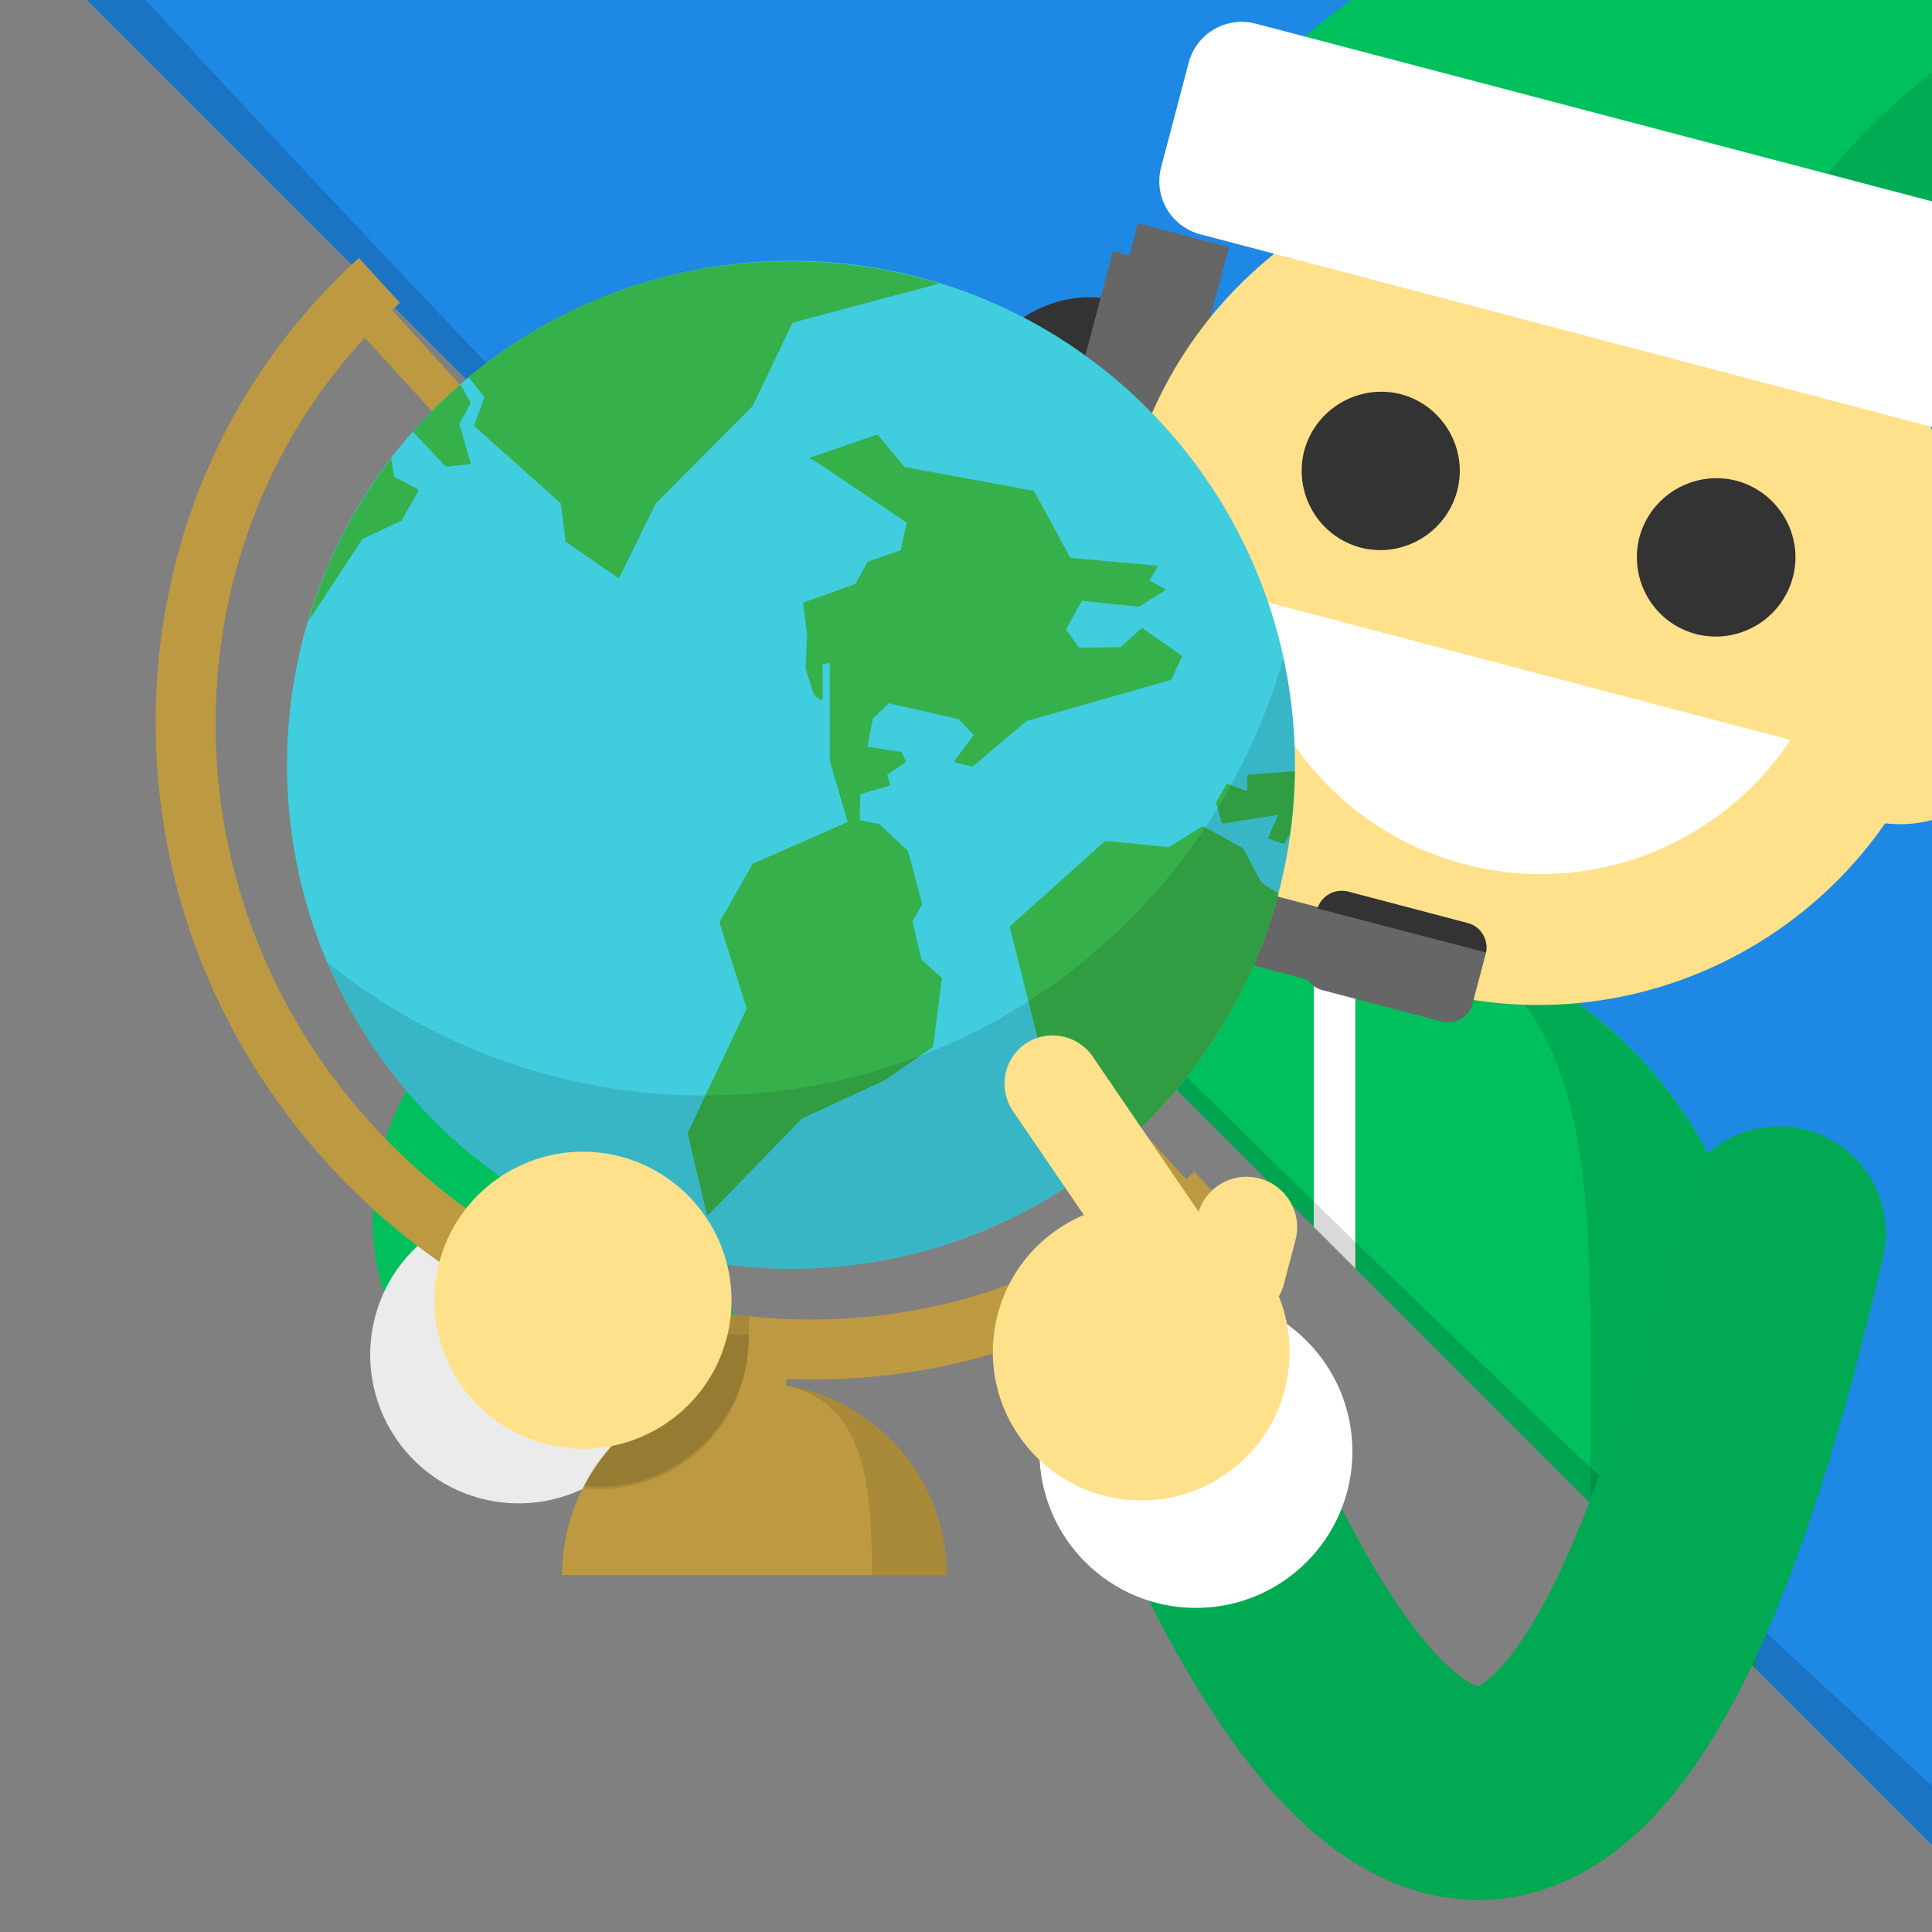 <svg id="art" xmlns="http://www.w3.org/2000/svg" xmlns:xlink="http://www.w3.org/1999/xlink" width="400" height="400" viewBox="-599 251 400 400"><rect x="-599" y="251" width="400" height="400" fill="#808080" stroke="none"/><style>.st0{clip-path:url(#SVGID_2_);fill:#1e88e5}.st1{clip-path:url(#SVGID_4_)}.st2{fill:#00c05d}.st3{opacity:.11;enable-background:new}.st4{fill:none;stroke:#FFF;stroke-width:8.605;stroke-miterlimit:10}.st5{clip-path:url(#SVGID_6_)}.st6{fill:#333}.st7{fill:#666}.st8{fill:#ffe18c}.st9{fill:#FFF}.st10{stroke:#333;stroke-width:3.868}.st10,.st11{fill:none;stroke-miterlimit:10}.st11{stroke:#666;stroke-width:15.057}.st12{opacity:.15;clip-path:url(#SVGID_8_)}.st13{fill:none;stroke:#00c05d;stroke-width:44.227;stroke-linecap:round;stroke-miterlimit:10}.st14{fill:#ebebeb}.st15,.st16{fill:#bd9941}.st16{stroke:#bd9941;stroke-width:5.7;stroke-miterlimit:10}.st17{fill:#40cdde}.st18{fill:#36b04a}.st19{fill:#a98a39}.st20{opacity:.12;stroke:#000;stroke-width:44.227;stroke-linecap:round;stroke-miterlimit:10;enable-background:new}.st20,.st21{fill:none}</style><g id="photos_2"><defs><path id="SVGID_1_" d="M-199 633l-382-382h382z"/></defs><clipPath id="SVGID_2_"><use xlink:href="#SVGID_1_" overflow="visible"/></clipPath><path class="st0" d="M-626.4 233.9h455.9v414.8h-455.9z"/><defs><path id="SVGID_3_" d="M-199 633l-382-382h382z"/></defs><clipPath id="SVGID_4_"><use xlink:href="#SVGID_3_" overflow="visible"/></clipPath><g class="st1"><path class="st2" d="M-235.5 611.8v-81.2c0-48.9-39.5-88.5-88.4-88.5-48.8 0-88.3 39.6-88.3 88.5v81.2h176.7z"/><path class="st3" d="M-308.9 443.6c35.8 7.1 39.2 43.4 39.2 87.1v91.7h34.2v-91.7c0-43.8-31.7-80-73.4-87.1z"/><path class="st4" d="M-322.7 442.2v131"/></g><defs><path id="SVGID_5_" d="M-199 633l-382-382h382z"/></defs><clipPath id="SVGID_6_"><use xlink:href="#SVGID_5_" overflow="visible"/></clipPath><g class="st5"><path class="st6" d="M-364.2 314.6c-1.1-.5-2.1-1-3.3-1.3-13.8-3.6-28.2 5.9-32.2 21.2s3.8 30.7 17.6 34.4c1.2.3 2.3.4 3.5.5l14.4-54.8z"/><path class="st7" d="M-367.613 389.786l-18.86-4.96 23.05-87.62 18.858 4.96z"/><path class="st7" d="M-369.3 382.318l-18.858-4.96 19.563-74.37 18.858 4.96z"/><path class="st8" d="M-195.9 393.5c-12.1 46.7-59.7 74.8-106.4 62.8-46.7-12.1-74.8-59.7-62.8-106.4 12.1-46.8 59.7-74.9 106.5-62.8 46.7 12 74.8 59.7 62.7 106.4z"/><path class="st9" d="M-341.9 374.3c1.8 25.9 19.9 48.9 46.4 55.7 26.3 6.8 53-4.4 67.2-25.8l-113.6-29.9z"/><path class="st10" d="M-369.6 359.1c-.7 2.7-4.1 29.1-4.1 29.1"/><path class="st11" d="M-373.1 349.9c-.7 2.7 5.5 85.8 5.5 85.8l45.3 11.9"/><path class="st7" d="M-300.5 462.5l-24.7-6.5c-2.8-.7-4.5-3.6-3.8-6.4l2.7-10.2c.7-2.8 3.6-4.5 6.4-3.8l24.7 6.5c2.8.7 4.5 3.6 3.8 6.4l-2.7 10.2c-.6 2.8-3.5 4.5-6.4 3.8z"/><path class="st6" d="M-291.3 448.2l-.1.3c.7-2.8-.9-5.7-3.8-6.4l-24.7-6.5c-2.8-.7-5.7.9-6.4 3.8l.1-.3 34.9 9.1zM-297.3 352.6c-2.3 8.7-11.2 14-19.9 11.8-8.8-2.3-14-11.2-11.8-20 2.3-8.7 11.2-14 20-11.8 8.7 2.3 14 11.3 11.7 20zM-227.8 370.5c-2.3 8.7-11.2 14-20 11.8-8.8-2.3-14-11.2-11.8-20 2.3-8.7 11.2-14 20-11.8 8.8 2.3 14.1 11.3 11.8 20z"/><path class="st8" d="M-198.8 371.6l38.1-31s-9.4 102.9-60.6 76.8l22.5-45.8z"/><g><path class="st2" d="M-345.6 274.4s98.3-112.7 199.9-12.9c0 0-55.5 4.2-30.2 55.9l-169.7-43z"/><path class="st3" d="M-233.4 303.9s46.5-73.9 87.8-42.4c0 0-55.5 4.2-30.2 55.9l-57.6-13.5z"/><path class="st9" d="M-181.9 343.9l-168.6-44.4c-6.1-1.6-9.7-7.8-8.1-13.9l5.7-21.6c1.6-6.1 7.8-9.7 13.9-8.1l168.6 44.3c6.1 1.6 9.7 7.8 8.1 13.9l-5.7 21.6c-1.6 6.1-7.8 9.8-13.9 8.2z"/></g></g><g><defs><path id="SVGID_7_" d="M-199 633l-382-382h382z"/></defs><clipPath id="SVGID_8_"><use xlink:href="#SVGID_7_" overflow="visible"/></clipPath><path d="M-568.9 251C-450.4 378.8-329.8 501-199 620.7V634c-127.4-127.4-255.8-255.7-383.1-383h13.2z" class="st12"/></g><g><path class="st13" d="M-382.9 470c-108.1-48.6-152.5 56.4-84.5 61.6"/><path class="st14" d="M-461.3 536.8c-2.9 16.7-18.8 27.9-35.6 25-16.7-2.9-27.9-18.8-25-35.6 2.9-16.7 18.8-27.9 35.6-25 16.7 3 27.9 18.9 25 35.6z"/><path class="st15" d="M-438.4 536.4c35.5 2 69.3-9.9 95.2-33.5l-8.5-9.3c-23.5 21.4-54.2 32.2-86.3 30.4s-62-16.1-83.9-40.1c-21.9-24-33.5-55-32.4-87.1 1.1-32.2 14.6-61.7 38.1-83.1l-8.5-9.3c-25.9 23.6-40.8 56.1-42 91.6s11.5 69.6 35.7 96.1c24.2 26.5 57.1 42.2 92.6 44.3z"/><path class="st16" d="M-522.457 317.793l1.698-1.55 171.728 187.944-1.698 1.552z"/><path class="st17" d="M-509.1 483.1c-40.7-40.8-40.6-106.9.1-147.6 40.8-40.7 106.9-40.7 147.6.1s40.7 106.9-.1 147.6c-40.7 40.7-106.8 40.7-147.6-.1z"/><path class="st18" d="M-356.7 391.8c.1 0 .1-.1.2-.1l2.2-4.7c.1-.1 0-.3-.1-.3l-8-5.6c-.1-.1-.2-.1-.3 0l-4.3 3.9-8.6.1-2.7-3.8 3.3-5.9 11.6 1.2h.2l5.3-3.3c.1-.1.1-.1.1-.2s-.1-.2-.1-.2l-3.1-1.7 1.6-2.8v-.2c0-.1-.1-.1-.2-.1l-17.8-1.6-7.5-13.8c0-.1-.1-.1-.2-.1l-26.6-4.9-5.5-6.6c-.1-.1-.2-.1-.3-.1l-13.6 4.7c-.1 0-.2.2-.2.3 0 .1.2.2.3.2l.2-.1 19.5 13.1v.1l-1.2 5.6-6.8 2.4c-.1 0-.1.1-.1.1l-2.5 4.5-10.6 3.8c-.1 0-.2.2-.2.3l.8 6.3-.3 7.1v.1l1.7 5.3c0 .1 0 .1.1.1l1.3 1c.1.1.2.1.3 0 .1 0 .1-.1.1-.2v-7.2l1.5-.2V408.5l3.7 12.7-19.6 8.6c-.1 0-.1.1-.1.1l-6.8 12v.2l5.6 17.7-12.2 25.7v.2l3.9 16.6c0 .1.1.1.1.2h.1c.1 0 .2 0 .3-.1l19.2-19.8 17.3-8 9.8-6.8c.1 0 .1-.1.1-.2l1.8-14c0-.1 0-.2-.1-.2l-4.1-3.7-1.9-7.9 2-3.5v-.2l-2.9-10.9c0-.1 0-.1-.1-.1l-5.8-5.4-.1-.1-4-.8.1-5.4 6-1.7c.1 0 .2-.2.2-.3l-.6-2 3.7-2.5c.1-.1.1-.2.1-.3l-.7-1.7c0-.1-.1-.1-.2-.2l-7-1.1 1.1-5.8 3.3-3.2 14.5 3.3 3.1 3.3-3.9 5.2c0 .1-.1.2 0 .3 0 .1.1.1.2.2l3.4.8c.1 0 .2 0 .2-.1l11-9.3 29.8-8.5zM-331.1 410.7l-9.5.7c-.1 0-.2.1-.2.3v3.1l-4-1.5c-.1 0-.3 0-.3.1l-2.1 3.7v.2l1.1 4c0 .1.2.2.3.2l11.4-1.8-2 4.7v.2c0 .1.1.1.2.1l2.9 1c.1 0 .3 0 .3-.1l1.1-2c.6-4.2.9-8.4 1-12.8 0 0-.1-.1-.2-.1z"/><path class="st18" d="M-334.3 436l-3.5-2.2-3.8-7.1-.1-.1-8.1-4.5h-.3l-6.9 4.3-13.1-1.3c-.1 0-.1 0-.2.1l-19.5 17.5c-.1.1-.1.2-.1.3l6.7 26.9c0 .1.1.1.1.2l11 6.3 5.2 10.4-.6 2c16-13.8 27.8-32 33.2-52.8zM-515.9 358.8l.1-.1 3.4-6v-.2c0-.1-.1-.1-.1-.2l-4.9-2.6-.6-3.8c-7.7 10-13.6 21.4-17.2 33.8l11.2-17.1 8.1-3.8zM-502 329.1l3.3 4.1-2.1 5.8c0 .1 0 .2.1.3l17.8 15.9 1 7.8c0 .1 0 .1.1.2l10.7 7.4c.1.1.3 0 .4-.1v-.1l7.5-15.2 20-20.1 8.3-17.3 30.4-8.1c-9.7-3-20.1-4.6-30.8-4.6-25.3-.1-48.6 8.9-66.7 24zM-513.5 340.4l6.7 7.1c.1.1.1.1.2.1l4.8-.5c.1 0 .1-.1.2-.1 0-.1.1-.1 0-.2l-2.3-8.1 2.3-4.1v-.3l-2.1-3.7c-3.5 3-6.8 6.3-9.8 9.8z"/><path d="M-531.3 450.2c5.1 12 12.5 23.2 22.2 32.9 40.7 40.8 106.8 40.8 147.6.1 26.1-26 35.5-62.4 28.2-96-5.6 19.8-16.2 38.6-31.8 54.2-45.4 45.5-117.3 48.3-166.2 8.8z" class="st3"/><path class="st19" d="M-482.6 577.1c0-22 17.8-39.8 39.8-39.8s39.8 17.8 39.8 39.8"/><path class="st15" d="M-436.698 559.696l-17.495-.403.74-32.19 17.496.403z"/><path class="st15" d="M-482.6 577.1c0-22 17.8-39.8 39.8-39.8s24.4 17.8 24.3 39.8"/><path class="st19" d="M-444 528.5c0 1.8-.2 3.5-.5 5.3-2.8 16.1-17.7 27.1-33.7 25.3 4.9-9.7 13.7-17.1 24.4-20.1l.3-11.8 9.5.2v1.1z"/><path class="st3" d="M-443.9 523.5c0 5.7-.2 7.6-.5 9.4-2.8 16.1-17.7 27.5-33.7 25.7 4.9-9.7 13.7-16.9 24.4-19.9l-3.3-16.2 9.6.6 3.5.4z"/><path class="st8" d="M-448 525.5c-2.9 16.7-18.8 27.9-35.6 25-16.7-2.9-27.9-18.8-25-35.6 2.9-16.7 18.8-27.9 35.6-25 16.7 3 27.9 18.9 25 35.6z"/></g><path class="st13" d="M-230.7 506.3c-51.9 224.4-114.3 55.9-120.7 45.2"/><path class="st20" d="M-230.7 506.3c-51.9 224.4-114.3 55.9-120.7 45.2"/><circle class="st9" cx="-351.4" cy="551.5" r="32.4"/><path class="st8" d="M-345.4 556.3c-14 9.6-33.2 5.9-42.7-8.1-9.6-14-5.9-33.2 8.1-42.7 14-9.6 33.2-5.9 42.7 8.1 9.5 14.1 5.9 33.2-8.1 42.7z"/><path class="st8" d="M-347.5 524.5c-4.6 3.1-10.8 1.9-13.9-2.6l-27.9-40.9c-3.1-4.6-1.9-10.8 2.6-13.9 4.6-3.1 10.8-1.9 13.9 2.6l27.9 40.9c3.2 4.6 2 10.8-2.6 13.9z"/><path class="st8" d="M-346 524.3c-5.6-1.5-8.9-7.2-7.4-12.8l2.4-9.1c1.5-5.6 7.2-8.9 12.8-7.4 5.6 1.5 8.9 7.2 7.4 12.8l-2.4 9.1c-1.5 5.6-7.2 8.9-12.8 7.4z"/><path class="st21" d="M-649 251h450v450h-450z"/></g></svg>
